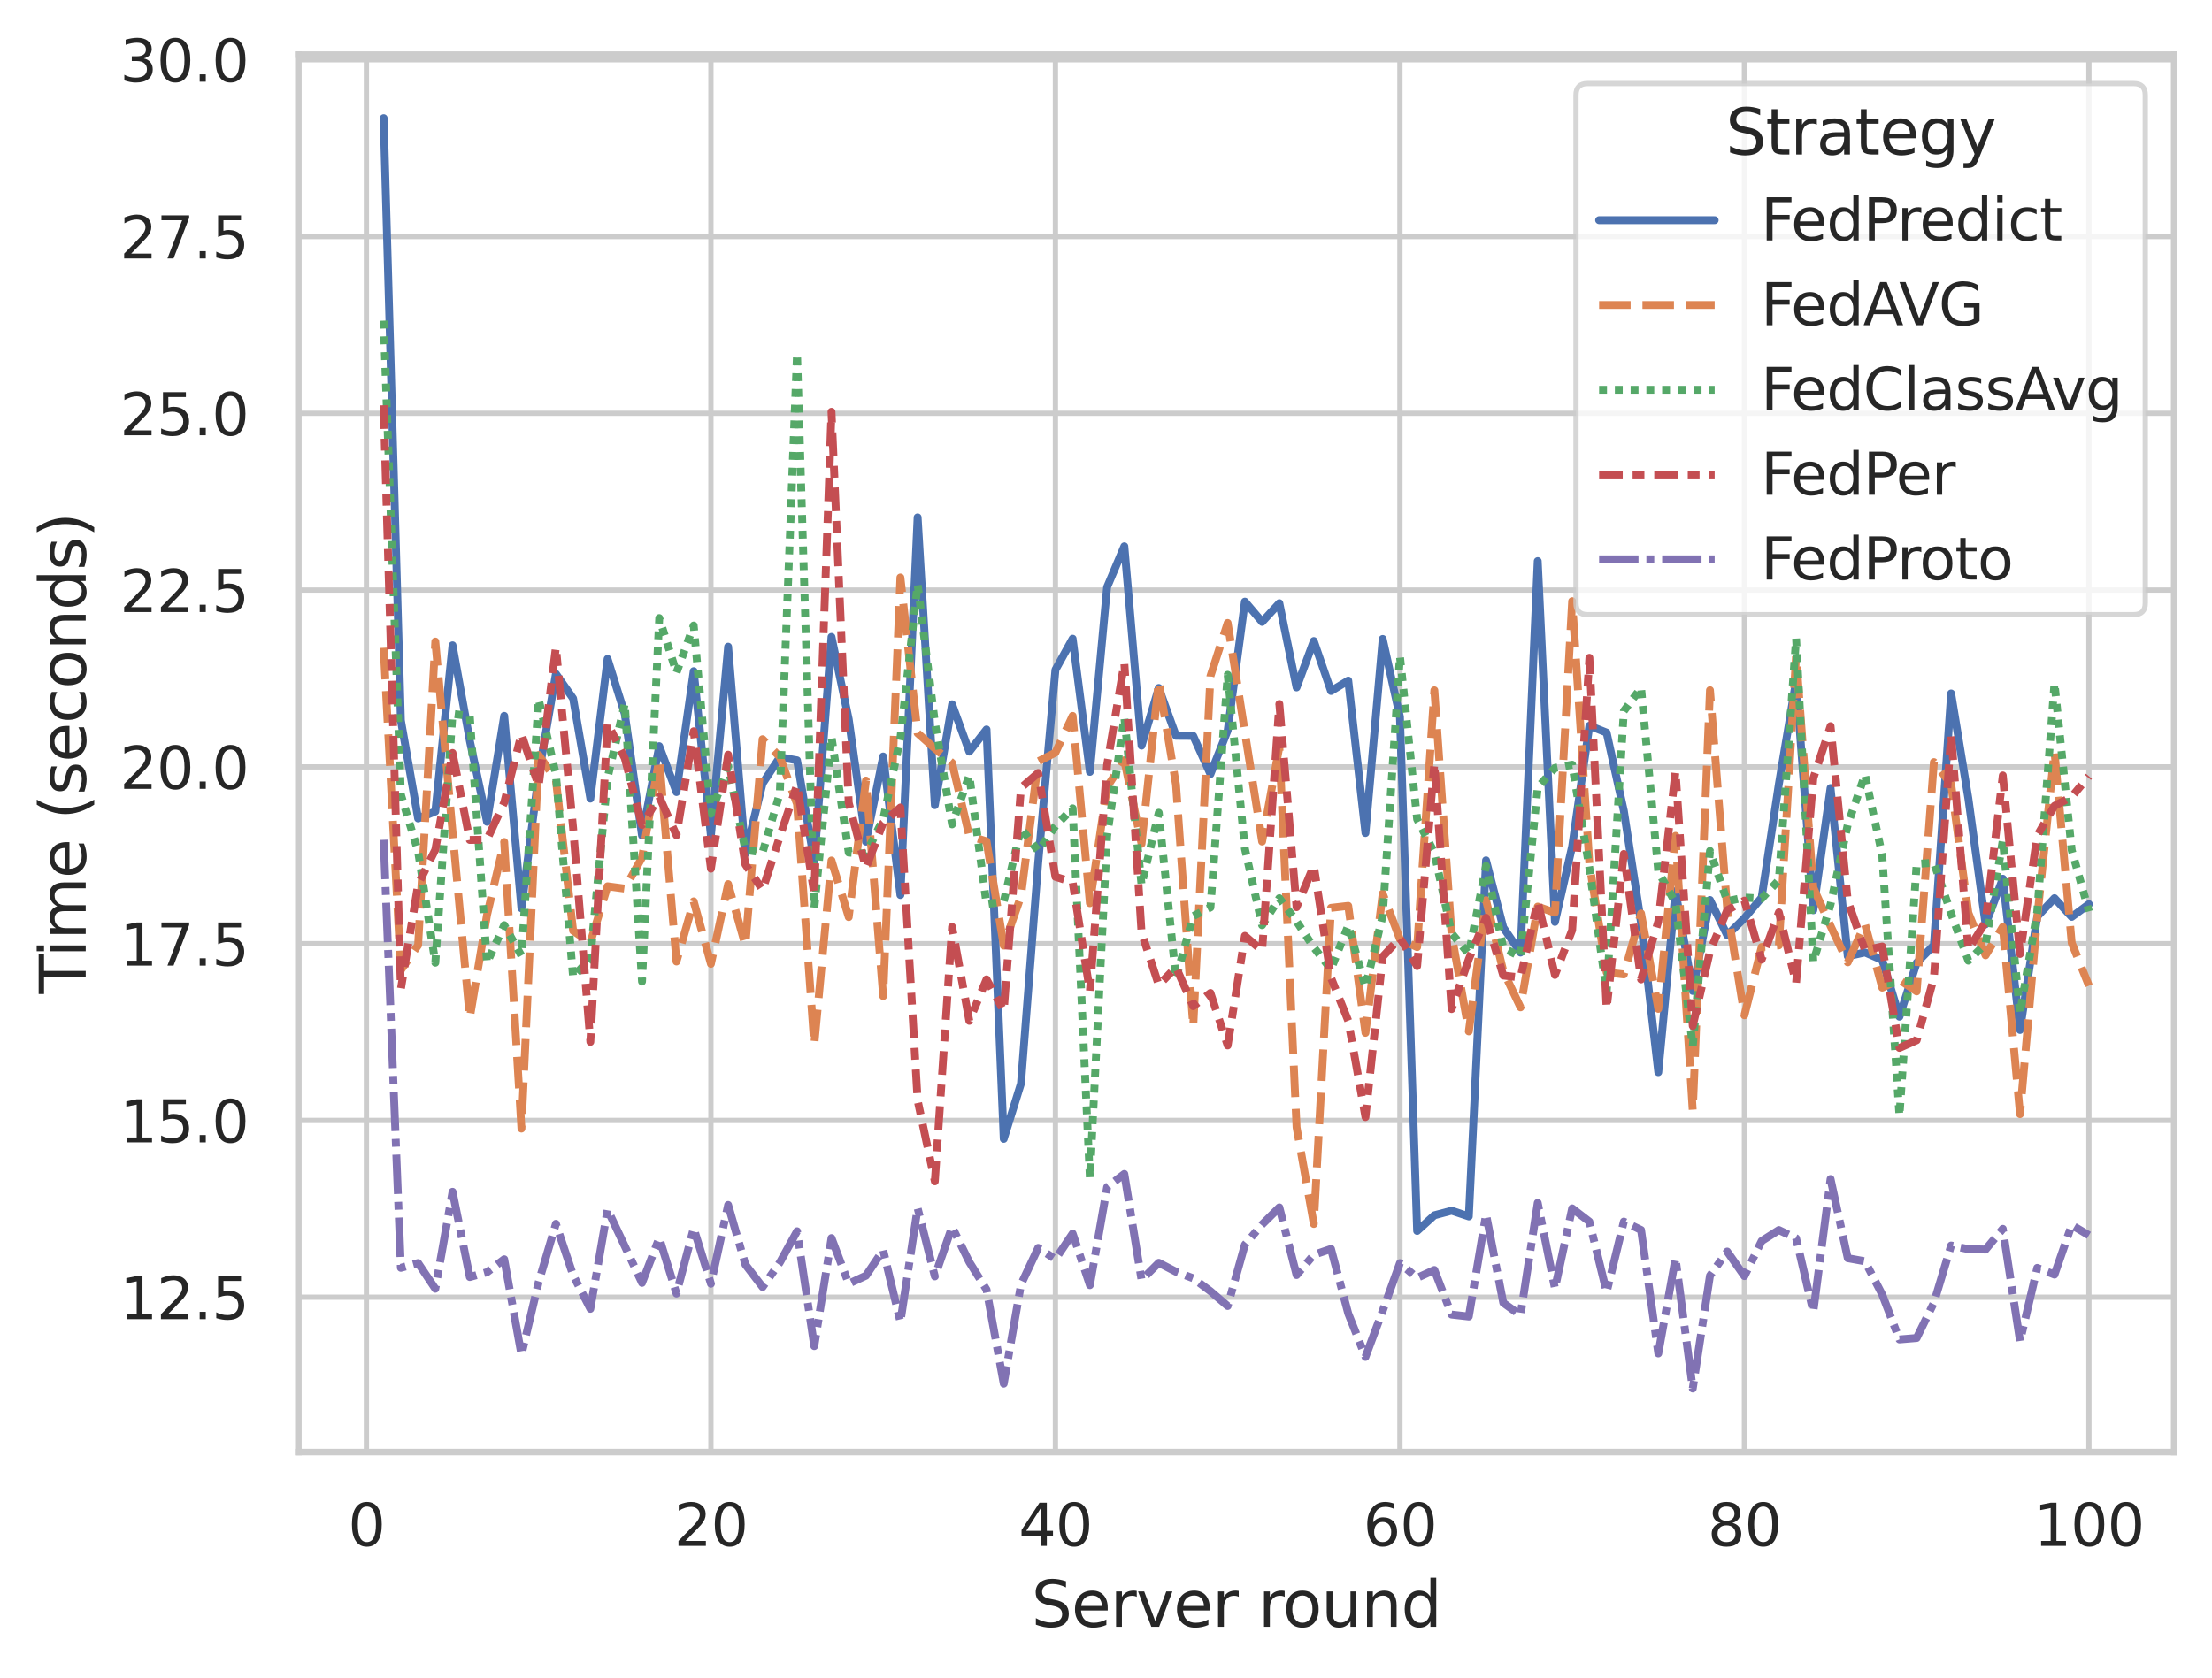 <?xml version="1.0" encoding="utf-8" standalone="no"?>
<!DOCTYPE svg PUBLIC "-//W3C//DTD SVG 1.1//EN"
  "http://www.w3.org/Graphics/SVG/1.1/DTD/svg11.dtd">
<svg xmlns:xlink="http://www.w3.org/1999/xlink" width="421.126pt" height="319.481pt" viewBox="0 0 421.126 319.481" xmlns="http://www.w3.org/2000/svg" version="1.1">
 <defs>
  <style type="text/css">*{stroke-linejoin: round; stroke-linecap: butt}</style>
 </defs>
 <g id="figure_1">
  <g id="patch_1">
   <path d="M 0 319.481 
L 421.126 319.481 
L 421.126 0 
L 0 0 
z
" style="fill: #ffffff"/>
  </g>
  <g id="axes_1">
   <g id="patch_2">
    <path d="M 56.806 276.522 
L 413.926 276.522 
L 413.926 10.41 
L 56.806 10.41 
z
" style="fill: #ffffff"/>
   </g>
   <g id="matplotlib.axis_1">
    <g id="xtick_1">
     <g id="line2d_1">
      <path d="M 69.759 276.522 
L 69.759 10.41 
" clip-path="url(#p69905e6f51)" style="fill: none; stroke: #cccccc; stroke-linecap: round"/>
     </g>
     <g id="text_1">
      <!-- 0 -->
      <g style="fill: #262626" transform="translate(66.26 294.38) scale(0.11 -0.11)">
       <defs>
        <path id="DejaVuSans-30" d="M 2034 4250 
Q 1547 4250 1301 3770 
Q 1056 3291 1056 2328 
Q 1056 1369 1301 889 
Q 1547 409 2034 409 
Q 2525 409 2770 889 
Q 3016 1369 3016 2328 
Q 3016 3291 2770 3770 
Q 2525 4250 2034 4250 
z
M 2034 4750 
Q 2819 4750 3233 4129 
Q 3647 3509 3647 2328 
Q 3647 1150 3233 529 
Q 2819 -91 2034 -91 
Q 1250 -91 836 529 
Q 422 1150 422 2328 
Q 422 3509 836 4129 
Q 1250 4750 2034 4750 
z
" transform="scale(0.016)"/>
       </defs>
       <use xlink:href="#DejaVuSans-30"/>
      </g>
     </g>
    </g>
    <g id="xtick_2">
     <g id="line2d_2">
      <path d="M 135.346 276.522 
L 135.346 10.41 
" clip-path="url(#p69905e6f51)" style="fill: none; stroke: #cccccc; stroke-linecap: round"/>
     </g>
     <g id="text_2">
      <!-- 20 -->
      <g style="fill: #262626" transform="translate(128.347 294.38) scale(0.11 -0.11)">
       <defs>
        <path id="DejaVuSans-32" d="M 1228 531 
L 3431 531 
L 3431 0 
L 469 0 
L 469 531 
Q 828 903 1448 1529 
Q 2069 2156 2228 2338 
Q 2531 2678 2651 2914 
Q 2772 3150 2772 3378 
Q 2772 3750 2511 3984 
Q 2250 4219 1831 4219 
Q 1534 4219 1204 4116 
Q 875 4013 500 3803 
L 500 4441 
Q 881 4594 1212 4672 
Q 1544 4750 1819 4750 
Q 2544 4750 2975 4387 
Q 3406 4025 3406 3419 
Q 3406 3131 3298 2873 
Q 3191 2616 2906 2266 
Q 2828 2175 2409 1742 
Q 1991 1309 1228 531 
z
" transform="scale(0.016)"/>
       </defs>
       <use xlink:href="#DejaVuSans-32"/>
       <use xlink:href="#DejaVuSans-30" x="63.623"/>
      </g>
     </g>
    </g>
    <g id="xtick_3">
     <g id="line2d_3">
      <path d="M 200.933 276.522 
L 200.933 10.41 
" clip-path="url(#p69905e6f51)" style="fill: none; stroke: #cccccc; stroke-linecap: round"/>
     </g>
     <g id="text_3">
      <!-- 40 -->
      <g style="fill: #262626" transform="translate(193.934 294.38) scale(0.11 -0.11)">
       <defs>
        <path id="DejaVuSans-34" d="M 2419 4116 
L 825 1625 
L 2419 1625 
L 2419 4116 
z
M 2253 4666 
L 3047 4666 
L 3047 1625 
L 3713 1625 
L 3713 1100 
L 3047 1100 
L 3047 0 
L 2419 0 
L 2419 1100 
L 313 1100 
L 313 1709 
L 2253 4666 
z
" transform="scale(0.016)"/>
       </defs>
       <use xlink:href="#DejaVuSans-34"/>
       <use xlink:href="#DejaVuSans-30" x="63.623"/>
      </g>
     </g>
    </g>
    <g id="xtick_4">
     <g id="line2d_4">
      <path d="M 266.52 276.522 
L 266.52 10.41 
" clip-path="url(#p69905e6f51)" style="fill: none; stroke: #cccccc; stroke-linecap: round"/>
     </g>
     <g id="text_4">
      <!-- 60 -->
      <g style="fill: #262626" transform="translate(259.521 294.38) scale(0.11 -0.11)">
       <defs>
        <path id="DejaVuSans-36" d="M 2113 2584 
Q 1688 2584 1439 2293 
Q 1191 2003 1191 1497 
Q 1191 994 1439 701 
Q 1688 409 2113 409 
Q 2538 409 2786 701 
Q 3034 994 3034 1497 
Q 3034 2003 2786 2293 
Q 2538 2584 2113 2584 
z
M 3366 4563 
L 3366 3988 
Q 3128 4100 2886 4159 
Q 2644 4219 2406 4219 
Q 1781 4219 1451 3797 
Q 1122 3375 1075 2522 
Q 1259 2794 1537 2939 
Q 1816 3084 2150 3084 
Q 2853 3084 3261 2657 
Q 3669 2231 3669 1497 
Q 3669 778 3244 343 
Q 2819 -91 2113 -91 
Q 1303 -91 875 529 
Q 447 1150 447 2328 
Q 447 3434 972 4092 
Q 1497 4750 2381 4750 
Q 2619 4750 2861 4703 
Q 3103 4656 3366 4563 
z
" transform="scale(0.016)"/>
       </defs>
       <use xlink:href="#DejaVuSans-36"/>
       <use xlink:href="#DejaVuSans-30" x="63.623"/>
      </g>
     </g>
    </g>
    <g id="xtick_5">
     <g id="line2d_5">
      <path d="M 332.106 276.522 
L 332.106 10.41 
" clip-path="url(#p69905e6f51)" style="fill: none; stroke: #cccccc; stroke-linecap: round"/>
     </g>
     <g id="text_5">
      <!-- 80 -->
      <g style="fill: #262626" transform="translate(325.108 294.38) scale(0.11 -0.11)">
       <defs>
        <path id="DejaVuSans-38" d="M 2034 2216 
Q 1584 2216 1326 1975 
Q 1069 1734 1069 1313 
Q 1069 891 1326 650 
Q 1584 409 2034 409 
Q 2484 409 2743 651 
Q 3003 894 3003 1313 
Q 3003 1734 2745 1975 
Q 2488 2216 2034 2216 
z
M 1403 2484 
Q 997 2584 770 2862 
Q 544 3141 544 3541 
Q 544 4100 942 4425 
Q 1341 4750 2034 4750 
Q 2731 4750 3128 4425 
Q 3525 4100 3525 3541 
Q 3525 3141 3298 2862 
Q 3072 2584 2669 2484 
Q 3125 2378 3379 2068 
Q 3634 1759 3634 1313 
Q 3634 634 3220 271 
Q 2806 -91 2034 -91 
Q 1263 -91 848 271 
Q 434 634 434 1313 
Q 434 1759 690 2068 
Q 947 2378 1403 2484 
z
M 1172 3481 
Q 1172 3119 1398 2916 
Q 1625 2713 2034 2713 
Q 2441 2713 2670 2916 
Q 2900 3119 2900 3481 
Q 2900 3844 2670 4047 
Q 2441 4250 2034 4250 
Q 1625 4250 1398 4047 
Q 1172 3844 1172 3481 
z
" transform="scale(0.016)"/>
       </defs>
       <use xlink:href="#DejaVuSans-38"/>
       <use xlink:href="#DejaVuSans-30" x="63.623"/>
      </g>
     </g>
    </g>
    <g id="xtick_6">
     <g id="line2d_6">
      <path d="M 397.693 276.522 
L 397.693 10.41 
" clip-path="url(#p69905e6f51)" style="fill: none; stroke: #cccccc; stroke-linecap: round"/>
     </g>
     <g id="text_6">
      <!-- 100 -->
      <g style="fill: #262626" transform="translate(387.195 294.38) scale(0.11 -0.11)">
       <defs>
        <path id="DejaVuSans-31" d="M 794 531 
L 1825 531 
L 1825 4091 
L 703 3866 
L 703 4441 
L 1819 4666 
L 2450 4666 
L 2450 531 
L 3481 531 
L 3481 0 
L 794 0 
L 794 531 
z
" transform="scale(0.016)"/>
       </defs>
       <use xlink:href="#DejaVuSans-31"/>
       <use xlink:href="#DejaVuSans-30" x="63.623"/>
       <use xlink:href="#DejaVuSans-30" x="127.246"/>
      </g>
     </g>
    </g>
    <g id="text_7">
     <!-- Server round -->
     <g style="fill: #262626" transform="translate(196.365 309.786) scale(0.12 -0.12)">
      <defs>
       <path id="DejaVuSans-53" d="M 3425 4513 
L 3425 3897 
Q 3066 4069 2747 4153 
Q 2428 4238 2131 4238 
Q 1616 4238 1336 4038 
Q 1056 3838 1056 3469 
Q 1056 3159 1242 3001 
Q 1428 2844 1947 2747 
L 2328 2669 
Q 3034 2534 3370 2195 
Q 3706 1856 3706 1288 
Q 3706 609 3251 259 
Q 2797 -91 1919 -91 
Q 1588 -91 1214 -16 
Q 841 59 441 206 
L 441 856 
Q 825 641 1194 531 
Q 1563 422 1919 422 
Q 2459 422 2753 634 
Q 3047 847 3047 1241 
Q 3047 1584 2836 1778 
Q 2625 1972 2144 2069 
L 1759 2144 
Q 1053 2284 737 2584 
Q 422 2884 422 3419 
Q 422 4038 858 4394 
Q 1294 4750 2059 4750 
Q 2388 4750 2728 4690 
Q 3069 4631 3425 4513 
z
" transform="scale(0.016)"/>
       <path id="DejaVuSans-65" d="M 3597 1894 
L 3597 1613 
L 953 1613 
Q 991 1019 1311 708 
Q 1631 397 2203 397 
Q 2534 397 2845 478 
Q 3156 559 3463 722 
L 3463 178 
Q 3153 47 2828 -22 
Q 2503 -91 2169 -91 
Q 1331 -91 842 396 
Q 353 884 353 1716 
Q 353 2575 817 3079 
Q 1281 3584 2069 3584 
Q 2775 3584 3186 3129 
Q 3597 2675 3597 1894 
z
M 3022 2063 
Q 3016 2534 2758 2815 
Q 2500 3097 2075 3097 
Q 1594 3097 1305 2825 
Q 1016 2553 972 2059 
L 3022 2063 
z
" transform="scale(0.016)"/>
       <path id="DejaVuSans-72" d="M 2631 2963 
Q 2534 3019 2420 3045 
Q 2306 3072 2169 3072 
Q 1681 3072 1420 2755 
Q 1159 2438 1159 1844 
L 1159 0 
L 581 0 
L 581 3500 
L 1159 3500 
L 1159 2956 
Q 1341 3275 1631 3429 
Q 1922 3584 2338 3584 
Q 2397 3584 2469 3576 
Q 2541 3569 2628 3553 
L 2631 2963 
z
" transform="scale(0.016)"/>
       <path id="DejaVuSans-76" d="M 191 3500 
L 800 3500 
L 1894 563 
L 2988 3500 
L 3597 3500 
L 2284 0 
L 1503 0 
L 191 3500 
z
" transform="scale(0.016)"/>
       <path id="DejaVuSans-20" transform="scale(0.016)"/>
       <path id="DejaVuSans-6f" d="M 1959 3097 
Q 1497 3097 1228 2736 
Q 959 2375 959 1747 
Q 959 1119 1226 758 
Q 1494 397 1959 397 
Q 2419 397 2687 759 
Q 2956 1122 2956 1747 
Q 2956 2369 2687 2733 
Q 2419 3097 1959 3097 
z
M 1959 3584 
Q 2709 3584 3137 3096 
Q 3566 2609 3566 1747 
Q 3566 888 3137 398 
Q 2709 -91 1959 -91 
Q 1206 -91 779 398 
Q 353 888 353 1747 
Q 353 2609 779 3096 
Q 1206 3584 1959 3584 
z
" transform="scale(0.016)"/>
       <path id="DejaVuSans-75" d="M 544 1381 
L 544 3500 
L 1119 3500 
L 1119 1403 
Q 1119 906 1312 657 
Q 1506 409 1894 409 
Q 2359 409 2629 706 
Q 2900 1003 2900 1516 
L 2900 3500 
L 3475 3500 
L 3475 0 
L 2900 0 
L 2900 538 
Q 2691 219 2414 64 
Q 2138 -91 1772 -91 
Q 1169 -91 856 284 
Q 544 659 544 1381 
z
M 1991 3584 
L 1991 3584 
z
" transform="scale(0.016)"/>
       <path id="DejaVuSans-6e" d="M 3513 2113 
L 3513 0 
L 2938 0 
L 2938 2094 
Q 2938 2591 2744 2837 
Q 2550 3084 2163 3084 
Q 1697 3084 1428 2787 
Q 1159 2491 1159 1978 
L 1159 0 
L 581 0 
L 581 3500 
L 1159 3500 
L 1159 2956 
Q 1366 3272 1645 3428 
Q 1925 3584 2291 3584 
Q 2894 3584 3203 3211 
Q 3513 2838 3513 2113 
z
" transform="scale(0.016)"/>
       <path id="DejaVuSans-64" d="M 2906 2969 
L 2906 4863 
L 3481 4863 
L 3481 0 
L 2906 0 
L 2906 525 
Q 2725 213 2448 61 
Q 2172 -91 1784 -91 
Q 1150 -91 751 415 
Q 353 922 353 1747 
Q 353 2572 751 3078 
Q 1150 3584 1784 3584 
Q 2172 3584 2448 3432 
Q 2725 3281 2906 2969 
z
M 947 1747 
Q 947 1113 1208 752 
Q 1469 391 1925 391 
Q 2381 391 2643 752 
Q 2906 1113 2906 1747 
Q 2906 2381 2643 2742 
Q 2381 3103 1925 3103 
Q 1469 3103 1208 2742 
Q 947 2381 947 1747 
z
" transform="scale(0.016)"/>
      </defs>
      <use xlink:href="#DejaVuSans-53"/>
      <use xlink:href="#DejaVuSans-65" x="63.477"/>
      <use xlink:href="#DejaVuSans-72" x="125"/>
      <use xlink:href="#DejaVuSans-76" x="166.113"/>
      <use xlink:href="#DejaVuSans-65" x="225.293"/>
      <use xlink:href="#DejaVuSans-72" x="286.816"/>
      <use xlink:href="#DejaVuSans-20" x="327.93"/>
      <use xlink:href="#DejaVuSans-72" x="359.717"/>
      <use xlink:href="#DejaVuSans-6f" x="398.58"/>
      <use xlink:href="#DejaVuSans-75" x="459.762"/>
      <use xlink:href="#DejaVuSans-6e" x="523.141"/>
      <use xlink:href="#DejaVuSans-64" x="586.52"/>
     </g>
    </g>
   </g>
   <g id="matplotlib.axis_2">
    <g id="ytick_1">
     <g id="line2d_7">
      <path d="M 56.806 247.037 
L 413.926 247.037 
" clip-path="url(#p69905e6f51)" style="fill: none; stroke: #cccccc; stroke-linecap: round"/>
     </g>
     <g id="text_8">
      <!-- 12.5 -->
      <g style="fill: #262626" transform="translate(22.814 251.216) scale(0.11 -0.11)">
       <defs>
        <path id="DejaVuSans-2e" d="M 684 794 
L 1344 794 
L 1344 0 
L 684 0 
L 684 794 
z
" transform="scale(0.016)"/>
        <path id="DejaVuSans-35" d="M 691 4666 
L 3169 4666 
L 3169 4134 
L 1269 4134 
L 1269 2991 
Q 1406 3038 1543 3061 
Q 1681 3084 1819 3084 
Q 2600 3084 3056 2656 
Q 3513 2228 3513 1497 
Q 3513 744 3044 326 
Q 2575 -91 1722 -91 
Q 1428 -91 1123 -41 
Q 819 9 494 109 
L 494 744 
Q 775 591 1075 516 
Q 1375 441 1709 441 
Q 2250 441 2565 725 
Q 2881 1009 2881 1497 
Q 2881 1984 2565 2268 
Q 2250 2553 1709 2553 
Q 1456 2553 1204 2497 
Q 953 2441 691 2322 
L 691 4666 
z
" transform="scale(0.016)"/>
       </defs>
       <use xlink:href="#DejaVuSans-31"/>
       <use xlink:href="#DejaVuSans-32" x="63.623"/>
       <use xlink:href="#DejaVuSans-2e" x="127.246"/>
       <use xlink:href="#DejaVuSans-35" x="159.033"/>
      </g>
     </g>
    </g>
    <g id="ytick_2">
     <g id="line2d_8">
      <path d="M 56.806 213.371 
L 413.926 213.371 
" clip-path="url(#p69905e6f51)" style="fill: none; stroke: #cccccc; stroke-linecap: round"/>
     </g>
     <g id="text_9">
      <!-- 15.0 -->
      <g style="fill: #262626" transform="translate(22.814 217.551) scale(0.11 -0.11)">
       <use xlink:href="#DejaVuSans-31"/>
       <use xlink:href="#DejaVuSans-35" x="63.623"/>
       <use xlink:href="#DejaVuSans-2e" x="127.246"/>
       <use xlink:href="#DejaVuSans-30" x="159.033"/>
      </g>
     </g>
    </g>
    <g id="ytick_3">
     <g id="line2d_9">
      <path d="M 56.806 179.706 
L 413.926 179.706 
" clip-path="url(#p69905e6f51)" style="fill: none; stroke: #cccccc; stroke-linecap: round"/>
     </g>
     <g id="text_10">
      <!-- 17.5 -->
      <g style="fill: #262626" transform="translate(22.814 183.885) scale(0.11 -0.11)">
       <defs>
        <path id="DejaVuSans-37" d="M 525 4666 
L 3525 4666 
L 3525 4397 
L 1831 0 
L 1172 0 
L 2766 4134 
L 525 4134 
L 525 4666 
z
" transform="scale(0.016)"/>
       </defs>
       <use xlink:href="#DejaVuSans-31"/>
       <use xlink:href="#DejaVuSans-37" x="63.623"/>
       <use xlink:href="#DejaVuSans-2e" x="127.246"/>
       <use xlink:href="#DejaVuSans-35" x="159.033"/>
      </g>
     </g>
    </g>
    <g id="ytick_4">
     <g id="line2d_10">
      <path d="M 56.806 146.041 
L 413.926 146.041 
" clip-path="url(#p69905e6f51)" style="fill: none; stroke: #cccccc; stroke-linecap: round"/>
     </g>
     <g id="text_11">
      <!-- 20.0 -->
      <g style="fill: #262626" transform="translate(22.814 150.22) scale(0.11 -0.11)">
       <use xlink:href="#DejaVuSans-32"/>
       <use xlink:href="#DejaVuSans-30" x="63.623"/>
       <use xlink:href="#DejaVuSans-2e" x="127.246"/>
       <use xlink:href="#DejaVuSans-30" x="159.033"/>
      </g>
     </g>
    </g>
    <g id="ytick_5">
     <g id="line2d_11">
      <path d="M 56.806 112.375 
L 413.926 112.375 
" clip-path="url(#p69905e6f51)" style="fill: none; stroke: #cccccc; stroke-linecap: round"/>
     </g>
     <g id="text_12">
      <!-- 22.5 -->
      <g style="fill: #262626" transform="translate(22.814 116.554) scale(0.11 -0.11)">
       <use xlink:href="#DejaVuSans-32"/>
       <use xlink:href="#DejaVuSans-32" x="63.623"/>
       <use xlink:href="#DejaVuSans-2e" x="127.246"/>
       <use xlink:href="#DejaVuSans-35" x="159.033"/>
      </g>
     </g>
    </g>
    <g id="ytick_6">
     <g id="line2d_12">
      <path d="M 56.806 78.71 
L 413.926 78.71 
" clip-path="url(#p69905e6f51)" style="fill: none; stroke: #cccccc; stroke-linecap: round"/>
     </g>
     <g id="text_13">
      <!-- 25.0 -->
      <g style="fill: #262626" transform="translate(22.814 82.889) scale(0.11 -0.11)">
       <use xlink:href="#DejaVuSans-32"/>
       <use xlink:href="#DejaVuSans-35" x="63.623"/>
       <use xlink:href="#DejaVuSans-2e" x="127.246"/>
       <use xlink:href="#DejaVuSans-30" x="159.033"/>
      </g>
     </g>
    </g>
    <g id="ytick_7">
     <g id="line2d_13">
      <path d="M 56.806 45.045 
L 413.926 45.045 
" clip-path="url(#p69905e6f51)" style="fill: none; stroke: #cccccc; stroke-linecap: round"/>
     </g>
     <g id="text_14">
      <!-- 27.5 -->
      <g style="fill: #262626" transform="translate(22.814 49.224) scale(0.11 -0.11)">
       <use xlink:href="#DejaVuSans-32"/>
       <use xlink:href="#DejaVuSans-37" x="63.623"/>
       <use xlink:href="#DejaVuSans-2e" x="127.246"/>
       <use xlink:href="#DejaVuSans-35" x="159.033"/>
      </g>
     </g>
    </g>
    <g id="ytick_8">
     <g id="line2d_14">
      <path d="M 56.806 11.379 
L 413.926 11.379 
" clip-path="url(#p69905e6f51)" style="fill: none; stroke: #cccccc; stroke-linecap: round"/>
     </g>
     <g id="text_15">
      <!-- 30.0 -->
      <g style="fill: #262626" transform="translate(22.814 15.558) scale(0.11 -0.11)">
       <defs>
        <path id="DejaVuSans-33" d="M 2597 2516 
Q 3050 2419 3304 2112 
Q 3559 1806 3559 1356 
Q 3559 666 3084 287 
Q 2609 -91 1734 -91 
Q 1441 -91 1130 -33 
Q 819 25 488 141 
L 488 750 
Q 750 597 1062 519 
Q 1375 441 1716 441 
Q 2309 441 2620 675 
Q 2931 909 2931 1356 
Q 2931 1769 2642 2001 
Q 2353 2234 1838 2234 
L 1294 2234 
L 1294 2753 
L 1863 2753 
Q 2328 2753 2575 2939 
Q 2822 3125 2822 3475 
Q 2822 3834 2567 4026 
Q 2313 4219 1838 4219 
Q 1578 4219 1281 4162 
Q 984 4106 628 3988 
L 628 4550 
Q 988 4650 1302 4700 
Q 1616 4750 1894 4750 
Q 2613 4750 3031 4423 
Q 3450 4097 3450 3541 
Q 3450 3153 3228 2886 
Q 3006 2619 2597 2516 
z
" transform="scale(0.016)"/>
       </defs>
       <use xlink:href="#DejaVuSans-33"/>
       <use xlink:href="#DejaVuSans-30" x="63.623"/>
       <use xlink:href="#DejaVuSans-2e" x="127.246"/>
       <use xlink:href="#DejaVuSans-30" x="159.033"/>
      </g>
     </g>
    </g>
    <g id="text_16">
     <!-- Time (seconds) -->
     <g style="fill: #262626" transform="translate(16.318 189.26) rotate(-90) scale(0.12 -0.12)">
      <defs>
       <path id="DejaVuSans-54" d="M -19 4666 
L 3928 4666 
L 3928 4134 
L 2272 4134 
L 2272 0 
L 1638 0 
L 1638 4134 
L -19 4134 
L -19 4666 
z
" transform="scale(0.016)"/>
       <path id="DejaVuSans-69" d="M 603 3500 
L 1178 3500 
L 1178 0 
L 603 0 
L 603 3500 
z
M 603 4863 
L 1178 4863 
L 1178 4134 
L 603 4134 
L 603 4863 
z
" transform="scale(0.016)"/>
       <path id="DejaVuSans-6d" d="M 3328 2828 
Q 3544 3216 3844 3400 
Q 4144 3584 4550 3584 
Q 5097 3584 5394 3201 
Q 5691 2819 5691 2113 
L 5691 0 
L 5113 0 
L 5113 2094 
Q 5113 2597 4934 2840 
Q 4756 3084 4391 3084 
Q 3944 3084 3684 2787 
Q 3425 2491 3425 1978 
L 3425 0 
L 2847 0 
L 2847 2094 
Q 2847 2600 2669 2842 
Q 2491 3084 2119 3084 
Q 1678 3084 1418 2786 
Q 1159 2488 1159 1978 
L 1159 0 
L 581 0 
L 581 3500 
L 1159 3500 
L 1159 2956 
Q 1356 3278 1631 3431 
Q 1906 3584 2284 3584 
Q 2666 3584 2933 3390 
Q 3200 3197 3328 2828 
z
" transform="scale(0.016)"/>
       <path id="DejaVuSans-28" d="M 1984 4856 
Q 1566 4138 1362 3434 
Q 1159 2731 1159 2009 
Q 1159 1288 1364 580 
Q 1569 -128 1984 -844 
L 1484 -844 
Q 1016 -109 783 600 
Q 550 1309 550 2009 
Q 550 2706 781 3412 
Q 1013 4119 1484 4856 
L 1984 4856 
z
" transform="scale(0.016)"/>
       <path id="DejaVuSans-73" d="M 2834 3397 
L 2834 2853 
Q 2591 2978 2328 3040 
Q 2066 3103 1784 3103 
Q 1356 3103 1142 2972 
Q 928 2841 928 2578 
Q 928 2378 1081 2264 
Q 1234 2150 1697 2047 
L 1894 2003 
Q 2506 1872 2764 1633 
Q 3022 1394 3022 966 
Q 3022 478 2636 193 
Q 2250 -91 1575 -91 
Q 1294 -91 989 -36 
Q 684 19 347 128 
L 347 722 
Q 666 556 975 473 
Q 1284 391 1588 391 
Q 1994 391 2212 530 
Q 2431 669 2431 922 
Q 2431 1156 2273 1281 
Q 2116 1406 1581 1522 
L 1381 1569 
Q 847 1681 609 1914 
Q 372 2147 372 2553 
Q 372 3047 722 3315 
Q 1072 3584 1716 3584 
Q 2034 3584 2315 3537 
Q 2597 3491 2834 3397 
z
" transform="scale(0.016)"/>
       <path id="DejaVuSans-63" d="M 3122 3366 
L 3122 2828 
Q 2878 2963 2633 3030 
Q 2388 3097 2138 3097 
Q 1578 3097 1268 2742 
Q 959 2388 959 1747 
Q 959 1106 1268 751 
Q 1578 397 2138 397 
Q 2388 397 2633 464 
Q 2878 531 3122 666 
L 3122 134 
Q 2881 22 2623 -34 
Q 2366 -91 2075 -91 
Q 1284 -91 818 406 
Q 353 903 353 1747 
Q 353 2603 823 3093 
Q 1294 3584 2113 3584 
Q 2378 3584 2631 3529 
Q 2884 3475 3122 3366 
z
" transform="scale(0.016)"/>
       <path id="DejaVuSans-29" d="M 513 4856 
L 1013 4856 
Q 1481 4119 1714 3412 
Q 1947 2706 1947 2009 
Q 1947 1309 1714 600 
Q 1481 -109 1013 -844 
L 513 -844 
Q 928 -128 1133 580 
Q 1338 1288 1338 2009 
Q 1338 2731 1133 3434 
Q 928 4138 513 4856 
z
" transform="scale(0.016)"/>
      </defs>
      <use xlink:href="#DejaVuSans-54"/>
      <use xlink:href="#DejaVuSans-69" x="57.959"/>
      <use xlink:href="#DejaVuSans-6d" x="85.742"/>
      <use xlink:href="#DejaVuSans-65" x="183.154"/>
      <use xlink:href="#DejaVuSans-20" x="244.678"/>
      <use xlink:href="#DejaVuSans-28" x="276.465"/>
      <use xlink:href="#DejaVuSans-73" x="315.479"/>
      <use xlink:href="#DejaVuSans-65" x="367.578"/>
      <use xlink:href="#DejaVuSans-63" x="429.102"/>
      <use xlink:href="#DejaVuSans-6f" x="484.082"/>
      <use xlink:href="#DejaVuSans-6e" x="545.264"/>
      <use xlink:href="#DejaVuSans-64" x="608.643"/>
      <use xlink:href="#DejaVuSans-73" x="672.119"/>
      <use xlink:href="#DejaVuSans-29" x="724.219"/>
     </g>
    </g>
   </g>
   <g id="PolyCollection_1"/>
   <g id="PolyCollection_2"/>
   <g id="PolyCollection_3"/>
   <g id="PolyCollection_4"/>
   <g id="PolyCollection_5"/>
   <g id="line2d_15">
    <path d="M 73.039 22.506 
L 76.318 137.174 
L 79.597 155.859 
L 82.877 154.533 
L 86.156 122.893 
L 89.435 141.021 
L 92.715 156.493 
L 95.994 136.325 
L 99.273 172.966 
L 102.553 147.504 
L 105.832 128.327 
L 109.111 133.017 
L 112.391 152.082 
L 115.67 125.481 
L 118.949 135.953 
L 122.229 159.105 
L 125.508 142.1 
L 128.787 150.832 
L 132.067 127.816 
L 135.346 159.154 
L 138.625 123.153 
L 141.905 162.577 
L 145.184 149.201 
L 148.463 144.211 
L 151.743 144.793 
L 155.022 164.094 
L 158.301 121.29 
L 161.581 136.952 
L 164.86 160.28 
L 168.139 144.059 
L 171.419 170.445 
L 174.698 98.524 
L 177.978 153.329 
L 181.257 134.121 
L 184.536 143.13 
L 187.816 138.919 
L 191.095 216.883 
L 194.374 206.346 
L 197.654 164.254 
L 200.933 127.557 
L 204.212 121.634 
L 207.492 146.989 
L 210.771 111.807 
L 214.05 104.034 
L 217.33 141.999 
L 220.609 131.015 
L 223.888 140.121 
L 227.168 140.143 
L 230.447 147.421 
L 233.726 139.105 
L 237.006 114.572 
L 240.285 118.438 
L 243.564 114.871 
L 246.844 130.911 
L 250.123 122.08 
L 253.402 131.593 
L 256.682 129.609 
L 259.961 158.637 
L 263.24 121.68 
L 266.52 136.5 
L 269.799 234.415 
L 273.078 231.438 
L 276.358 230.562 
L 279.637 231.654 
L 282.916 163.843 
L 286.196 176.614 
L 289.475 181.4 
L 292.754 106.851 
L 296.034 175.564 
L 299.313 161.173 
L 302.592 138.203 
L 305.872 139.515 
L 309.151 154.418 
L 312.43 175.759 
L 315.71 204.182 
L 318.989 169.702 
L 322.268 188.708 
L 325.548 171.392 
L 328.827 178.091 
L 332.106 174.852 
L 335.386 170.928 
L 338.665 149.311 
L 341.944 129.686 
L 345.224 173.341 
L 348.503 150.075 
L 351.782 182.095 
L 355.062 181.379 
L 358.341 182.805 
L 361.62 193.613 
L 364.9 183.344 
L 368.179 179.998 
L 371.458 132.055 
L 374.738 152.042 
L 378.017 176.031 
L 381.297 167.341 
L 384.576 196.14 
L 387.855 174.539 
L 391.135 171.04 
L 394.414 174.605 
L 397.693 172.185 
" clip-path="url(#p69905e6f51)" style="fill: none; stroke: #4c72b0; stroke-width: 1.5; stroke-linecap: round"/>
   </g>
   <g id="line2d_16">
    <path d="M 73.039 123.369 
L 76.318 184.746 
L 79.597 180.008 
L 82.877 122.18 
L 86.156 158.436 
L 89.435 193.835 
L 92.715 174.249 
L 95.994 160.342 
L 99.273 214.921 
L 102.553 143.783 
L 105.832 148.486 
L 109.111 177.242 
L 112.391 179.517 
L 115.67 168.78 
L 118.949 169.218 
L 122.229 163.299 
L 125.508 144.527 
L 128.787 183.101 
L 132.067 171.649 
L 135.346 183.55 
L 138.625 168.363 
L 141.905 180.012 
L 145.184 140.771 
L 148.463 144.134 
L 151.743 153.115 
L 155.022 198.913 
L 158.301 163.868 
L 161.581 174.644 
L 164.86 148.644 
L 168.139 189.687 
L 171.419 109.972 
L 174.698 139.631 
L 177.978 142.535 
L 181.257 145.278 
L 184.536 159.198 
L 187.816 160.219 
L 191.095 180.068 
L 194.374 170.666 
L 197.654 145.005 
L 200.933 143.329 
L 204.212 136.332 
L 207.492 171.997 
L 210.771 149.863 
L 214.05 144.788 
L 217.33 160.693 
L 220.609 129.753 
L 223.888 149.415 
L 227.168 195.499 
L 230.447 128.758 
L 233.726 118.639 
L 237.006 139.464 
L 240.285 160.261 
L 243.564 142.2 
L 246.844 214.674 
L 250.123 233.089 
L 253.402 172.883 
L 256.682 172.509 
L 259.961 196.687 
L 263.24 170.165 
L 266.52 178.84 
L 269.799 180.363 
L 273.078 131.459 
L 276.358 177.933 
L 279.637 196.409 
L 282.916 171.426 
L 286.196 184.909 
L 289.475 191.83 
L 292.754 172.65 
L 296.034 173.803 
L 299.313 114.487 
L 302.592 164.509 
L 305.872 185.173 
L 309.151 185.56 
L 312.43 173.95 
L 315.71 192.12 
L 318.989 159.176 
L 322.268 211.536 
L 325.548 131.439 
L 328.827 173.033 
L 332.106 193.347 
L 335.386 180.345 
L 338.665 180.029 
L 341.944 124.867 
L 345.224 169.024 
L 348.503 176.342 
L 351.782 183.261 
L 355.062 175.984 
L 358.341 188.079 
L 361.62 186.581 
L 364.9 188.794 
L 368.179 145.13 
L 371.458 149.317 
L 374.738 173.837 
L 378.017 181.925 
L 381.297 176.51 
L 384.576 212.173 
L 387.855 174.699 
L 391.135 143.064 
L 394.414 179.554 
L 397.693 187.712 
" clip-path="url(#p69905e6f51)" style="fill: none; stroke-dasharray: 6,2.25; stroke-dashoffset: 0; stroke: #dd8452; stroke-width: 1.5"/>
   </g>
   <g id="line2d_17">
    <path d="M 73.039 61.059 
L 76.318 151.311 
L 79.597 162.159 
L 82.877 183.334 
L 86.156 135.943 
L 89.435 136.347 
L 92.715 183.33 
L 95.994 176.179 
L 99.273 182.004 
L 102.553 133.178 
L 105.832 147.476 
L 109.111 186.071 
L 112.391 182.507 
L 115.67 148.132 
L 118.949 134.004 
L 122.229 186.917 
L 125.508 117.707 
L 128.787 128.106 
L 132.067 119.126 
L 135.346 154.96 
L 138.625 145.915 
L 141.905 161.868 
L 145.184 162.337 
L 148.463 151.072 
L 151.743 67.337 
L 155.022 172.937 
L 158.301 140.329 
L 161.581 162.364 
L 164.86 162.557 
L 168.139 156.029 
L 171.419 140.568 
L 174.698 111.282 
L 177.978 137.544 
L 181.257 156.991 
L 184.536 147.663 
L 187.816 172.16 
L 191.095 171.676 
L 194.374 157.716 
L 197.654 162.053 
L 200.933 157.292 
L 204.212 153.931 
L 207.492 224.367 
L 210.771 159.244 
L 214.05 136.644 
L 217.33 168.498 
L 220.609 154.769 
L 223.888 186.332 
L 227.168 174.458 
L 230.447 172.805 
L 233.726 128.511 
L 237.006 161.611 
L 240.285 176.188 
L 243.564 171.043 
L 246.844 175.458 
L 250.123 180.425 
L 253.402 184.567 
L 256.682 176.245 
L 259.961 187.987 
L 263.24 174.396 
L 266.52 124.954 
L 269.799 156.005 
L 273.078 162.401 
L 276.358 177.723 
L 279.637 181.658 
L 282.916 164.895 
L 286.196 180.502 
L 289.475 182.211 
L 292.754 149.976 
L 296.034 146.243 
L 299.313 145.622 
L 302.592 165.309 
L 305.872 189.058 
L 309.151 135.405 
L 312.43 130.989 
L 315.71 165.983 
L 318.989 171.956 
L 322.268 199.245 
L 325.548 162.048 
L 328.827 171.619 
L 332.106 170.92 
L 335.386 171.126 
L 338.665 167.591 
L 341.944 121.606 
L 345.224 183.165 
L 348.503 172.228 
L 351.782 157.042 
L 355.062 147.536 
L 358.341 162.883 
L 361.62 212.471 
L 364.9 164.521 
L 368.179 164.293 
L 371.458 173.977 
L 374.738 182.94 
L 378.017 179.75 
L 381.297 160.032 
L 384.576 192.929 
L 387.855 173.61 
L 391.135 130.105 
L 394.414 161.885 
L 397.693 173.557 
" clip-path="url(#p69905e6f51)" style="fill: none; stroke-dasharray: 1.5,1.5; stroke-dashoffset: 0; stroke: #55a868; stroke-width: 1.5"/>
   </g>
   <g id="line2d_18">
    <path d="M 73.039 77.171 
L 76.318 188.343 
L 79.597 168.432 
L 82.877 161.811 
L 86.156 143.39 
L 89.435 159.954 
L 92.715 159.91 
L 95.994 152.82 
L 99.273 139.788 
L 102.553 149.696 
L 105.832 123.234 
L 109.111 157.695 
L 112.391 198.408 
L 115.67 137.711 
L 118.949 144.385 
L 122.229 157.11 
L 125.508 151.716 
L 128.787 159.075 
L 132.067 139.257 
L 135.346 165.426 
L 138.625 143.713 
L 141.905 164.624 
L 145.184 169.476 
L 148.463 159.311 
L 151.743 149.48 
L 155.022 170.218 
L 158.301 78.413 
L 161.581 152.867 
L 164.86 165.285 
L 168.139 156.698 
L 171.419 153.768 
L 174.698 209.563 
L 177.978 224.969 
L 181.257 176.497 
L 184.536 194.401 
L 187.816 186.507 
L 191.095 192.494 
L 194.374 150.039 
L 197.654 147.197 
L 200.933 166.973 
L 204.212 167.989 
L 207.492 188.777 
L 210.771 145.685 
L 214.05 126.269 
L 217.33 177.58 
L 220.609 187.607 
L 223.888 184.181 
L 227.168 191.611 
L 230.447 189.096 
L 233.726 199.086 
L 237.006 178.218 
L 240.285 181.047 
L 243.564 134.066 
L 246.844 172.756 
L 250.123 164.847 
L 253.402 186.208 
L 256.682 194.389 
L 259.961 212.732 
L 263.24 182.194 
L 266.52 178.635 
L 269.799 183.977 
L 273.078 145.327 
L 276.358 192.161 
L 279.637 182.651 
L 282.916 174.771 
L 286.196 185.772 
L 289.475 186.148 
L 292.754 171.686 
L 296.034 185.665 
L 299.313 177.116 
L 302.592 125.27 
L 305.872 192.085 
L 309.151 162.619 
L 312.43 186.515 
L 315.71 175.46 
L 318.989 146.875 
L 322.268 195.369 
L 325.548 181.154 
L 328.827 173.345 
L 332.106 171.506 
L 335.386 182.744 
L 338.665 173.744 
L 341.944 187.218 
L 345.224 148.216 
L 348.503 138.285 
L 351.782 171.568 
L 355.062 180.961 
L 358.341 180.248 
L 361.62 199.558 
L 364.9 198.107 
L 368.179 186.201 
L 371.458 139.919 
L 374.738 180.829 
L 378.017 175.57 
L 381.297 147.673 
L 384.576 181.666 
L 387.855 159.13 
L 391.135 153.462 
L 394.414 151.741 
L 397.693 147.813 
" clip-path="url(#p69905e6f51)" style="fill: none; stroke-dasharray: 4.5,1.875,2.25,1.875; stroke-dashoffset: 0; stroke: #c44e52; stroke-width: 1.5"/>
   </g>
   <g id="line2d_19">
    <path d="M 73.039 159.931 
L 76.318 241.436 
L 79.597 240.529 
L 82.877 245.422 
L 86.156 226.96 
L 89.435 243.194 
L 92.715 242.28 
L 95.994 239.809 
L 99.273 257.982 
L 102.553 244.146 
L 105.832 233.059 
L 109.111 242.837 
L 112.391 249.25 
L 115.67 230.359 
L 118.949 237.32 
L 122.229 244.301 
L 125.508 235.759 
L 128.787 246.337 
L 132.067 233.919 
L 135.346 244.468 
L 138.625 229.47 
L 141.905 240.814 
L 145.184 245.098 
L 148.463 240.433 
L 151.743 234.477 
L 155.022 256.348 
L 158.301 235.776 
L 161.581 244.461 
L 164.86 242.936 
L 168.139 238.069 
L 171.419 251.751 
L 174.698 230.082 
L 177.978 243.073 
L 181.257 233.637 
L 184.536 240.341 
L 187.816 245.591 
L 191.095 263.503 
L 194.374 244.626 
L 197.654 237.643 
L 200.933 239.789 
L 204.212 234.91 
L 207.492 244.74 
L 210.771 226.078 
L 214.05 223.558 
L 217.33 243.749 
L 220.609 240.484 
L 223.888 242.185 
L 227.168 243.436 
L 230.447 245.892 
L 233.726 248.708 
L 237.006 237.036 
L 240.285 233.18 
L 243.564 229.935 
L 246.844 242.814 
L 250.123 238.962 
L 253.402 237.843 
L 256.682 250.144 
L 259.961 258.408 
L 263.24 249.628 
L 266.52 240.544 
L 269.799 243.35 
L 273.078 241.851 
L 276.358 250.345 
L 279.637 250.715 
L 282.916 231.253 
L 286.196 248.099 
L 289.475 250.469 
L 292.754 229.068 
L 296.034 245.361 
L 299.313 230.124 
L 302.592 232.647 
L 305.872 246.073 
L 309.151 232.638 
L 312.43 234.232 
L 315.71 257.747 
L 318.989 239.599 
L 322.268 264.426 
L 325.548 242.933 
L 328.827 238.338 
L 332.106 243.014 
L 335.386 236.331 
L 338.665 234.244 
L 341.944 235.814 
L 345.224 249.805 
L 348.503 224.53 
L 351.782 239.605 
L 355.062 240.2 
L 358.341 246.526 
L 361.62 255.077 
L 364.9 254.803 
L 368.179 248.094 
L 371.458 237.192 
L 374.738 237.884 
L 378.017 237.956 
L 381.297 234.017 
L 384.576 255.408 
L 387.855 241.449 
L 391.135 242.729 
L 394.414 233.29 
L 397.693 235.245 
" clip-path="url(#p69905e6f51)" style="fill: none; stroke-dasharray: 7.5,1.5,1.5,1.5; stroke-dashoffset: 0; stroke: #8172b3; stroke-width: 1.5"/>
   </g>
   <g id="line2d_20"/>
   <g id="line2d_21"/>
   <g id="line2d_22"/>
   <g id="line2d_23"/>
   <g id="line2d_24"/>
   <g id="patch_3">
    <path d="M 56.806 276.522 
L 56.806 10.41 
" style="fill: none; stroke: #cccccc; stroke-width: 1.25; stroke-linejoin: miter; stroke-linecap: square"/>
   </g>
   <g id="patch_4">
    <path d="M 413.926 276.522 
L 413.926 10.41 
" style="fill: none; stroke: #cccccc; stroke-width: 1.25; stroke-linejoin: miter; stroke-linecap: square"/>
   </g>
   <g id="patch_5">
    <path d="M 56.806 276.522 
L 413.926 276.522 
" style="fill: none; stroke: #cccccc; stroke-width: 1.25; stroke-linejoin: miter; stroke-linecap: square"/>
   </g>
   <g id="patch_6">
    <path d="M 56.806 10.41 
L 413.926 10.41 
" style="fill: none; stroke: #cccccc; stroke-width: 1.25; stroke-linejoin: miter; stroke-linecap: square"/>
   </g>
   <g id="legend_1">
    <g id="patch_7">
     <path d="M 302.242 117.053 
L 406.226 117.053 
Q 408.426 117.053 408.426 114.853 
L 408.426 18.11 
Q 408.426 15.91 406.226 15.91 
L 302.242 15.91 
Q 300.042 15.91 300.042 18.11 
L 300.042 114.853 
Q 300.042 117.053 302.242 117.053 
z
" style="fill: #ffffff; opacity: 0.8; stroke: #cccccc; stroke-linejoin: miter"/>
    </g>
    <g id="text_17">
     <!-- Strategy -->
     <g style="fill: #262626" transform="translate(328.525 29.428) scale(0.12 -0.12)">
      <defs>
       <path id="DejaVuSans-74" d="M 1172 4494 
L 1172 3500 
L 2356 3500 
L 2356 3053 
L 1172 3053 
L 1172 1153 
Q 1172 725 1289 603 
Q 1406 481 1766 481 
L 2356 481 
L 2356 0 
L 1766 0 
Q 1100 0 847 248 
Q 594 497 594 1153 
L 594 3053 
L 172 3053 
L 172 3500 
L 594 3500 
L 594 4494 
L 1172 4494 
z
" transform="scale(0.016)"/>
       <path id="DejaVuSans-61" d="M 2194 1759 
Q 1497 1759 1228 1600 
Q 959 1441 959 1056 
Q 959 750 1161 570 
Q 1363 391 1709 391 
Q 2188 391 2477 730 
Q 2766 1069 2766 1631 
L 2766 1759 
L 2194 1759 
z
M 3341 1997 
L 3341 0 
L 2766 0 
L 2766 531 
Q 2569 213 2275 61 
Q 1981 -91 1556 -91 
Q 1019 -91 701 211 
Q 384 513 384 1019 
Q 384 1609 779 1909 
Q 1175 2209 1959 2209 
L 2766 2209 
L 2766 2266 
Q 2766 2663 2505 2880 
Q 2244 3097 1772 3097 
Q 1472 3097 1187 3025 
Q 903 2953 641 2809 
L 641 3341 
Q 956 3463 1253 3523 
Q 1550 3584 1831 3584 
Q 2591 3584 2966 3190 
Q 3341 2797 3341 1997 
z
" transform="scale(0.016)"/>
       <path id="DejaVuSans-67" d="M 2906 1791 
Q 2906 2416 2648 2759 
Q 2391 3103 1925 3103 
Q 1463 3103 1205 2759 
Q 947 2416 947 1791 
Q 947 1169 1205 825 
Q 1463 481 1925 481 
Q 2391 481 2648 825 
Q 2906 1169 2906 1791 
z
M 3481 434 
Q 3481 -459 3084 -895 
Q 2688 -1331 1869 -1331 
Q 1566 -1331 1297 -1286 
Q 1028 -1241 775 -1147 
L 775 -588 
Q 1028 -725 1275 -790 
Q 1522 -856 1778 -856 
Q 2344 -856 2625 -561 
Q 2906 -266 2906 331 
L 2906 616 
Q 2728 306 2450 153 
Q 2172 0 1784 0 
Q 1141 0 747 490 
Q 353 981 353 1791 
Q 353 2603 747 3093 
Q 1141 3584 1784 3584 
Q 2172 3584 2450 3431 
Q 2728 3278 2906 2969 
L 2906 3500 
L 3481 3500 
L 3481 434 
z
" transform="scale(0.016)"/>
       <path id="DejaVuSans-79" d="M 2059 -325 
Q 1816 -950 1584 -1140 
Q 1353 -1331 966 -1331 
L 506 -1331 
L 506 -850 
L 844 -850 
Q 1081 -850 1212 -737 
Q 1344 -625 1503 -206 
L 1606 56 
L 191 3500 
L 800 3500 
L 1894 763 
L 2988 3500 
L 3597 3500 
L 2059 -325 
z
" transform="scale(0.016)"/>
      </defs>
      <use xlink:href="#DejaVuSans-53"/>
      <use xlink:href="#DejaVuSans-74" x="63.477"/>
      <use xlink:href="#DejaVuSans-72" x="102.686"/>
      <use xlink:href="#DejaVuSans-61" x="143.799"/>
      <use xlink:href="#DejaVuSans-74" x="205.078"/>
      <use xlink:href="#DejaVuSans-65" x="244.287"/>
      <use xlink:href="#DejaVuSans-67" x="305.811"/>
      <use xlink:href="#DejaVuSans-79" x="369.287"/>
     </g>
    </g>
    <g id="line2d_25">
     <path d="M 304.442 41.932 
L 315.442 41.932 
L 326.442 41.932 
" style="fill: none; stroke: #4c72b0; stroke-width: 1.5; stroke-linecap: round"/>
    </g>
    <g id="text_18">
     <!-- FedPredict -->
     <g style="fill: #262626" transform="translate(335.242 45.782) scale(0.11 -0.11)">
      <defs>
       <path id="DejaVuSans-46" d="M 628 4666 
L 3309 4666 
L 3309 4134 
L 1259 4134 
L 1259 2759 
L 3109 2759 
L 3109 2228 
L 1259 2228 
L 1259 0 
L 628 0 
L 628 4666 
z
" transform="scale(0.016)"/>
       <path id="DejaVuSans-50" d="M 1259 4147 
L 1259 2394 
L 2053 2394 
Q 2494 2394 2734 2622 
Q 2975 2850 2975 3272 
Q 2975 3691 2734 3919 
Q 2494 4147 2053 4147 
L 1259 4147 
z
M 628 4666 
L 2053 4666 
Q 2838 4666 3239 4311 
Q 3641 3956 3641 3272 
Q 3641 2581 3239 2228 
Q 2838 1875 2053 1875 
L 1259 1875 
L 1259 0 
L 628 0 
L 628 4666 
z
" transform="scale(0.016)"/>
      </defs>
      <use xlink:href="#DejaVuSans-46"/>
      <use xlink:href="#DejaVuSans-65" x="52.02"/>
      <use xlink:href="#DejaVuSans-64" x="113.543"/>
      <use xlink:href="#DejaVuSans-50" x="177.02"/>
      <use xlink:href="#DejaVuSans-72" x="235.572"/>
      <use xlink:href="#DejaVuSans-65" x="274.436"/>
      <use xlink:href="#DejaVuSans-64" x="335.959"/>
      <use xlink:href="#DejaVuSans-69" x="399.436"/>
      <use xlink:href="#DejaVuSans-63" x="427.219"/>
      <use xlink:href="#DejaVuSans-74" x="482.199"/>
     </g>
    </g>
    <g id="line2d_26">
     <path d="M 304.442 58.077 
L 315.442 58.077 
L 326.442 58.077 
" style="fill: none; stroke-dasharray: 6,2.25; stroke-dashoffset: 0; stroke: #dd8452; stroke-width: 1.5"/>
    </g>
    <g id="text_19">
     <!-- FedAVG -->
     <g style="fill: #262626" transform="translate(335.242 61.927) scale(0.11 -0.11)">
      <defs>
       <path id="DejaVuSans-41" d="M 2188 4044 
L 1331 1722 
L 3047 1722 
L 2188 4044 
z
M 1831 4666 
L 2547 4666 
L 4325 0 
L 3669 0 
L 3244 1197 
L 1141 1197 
L 716 0 
L 50 0 
L 1831 4666 
z
" transform="scale(0.016)"/>
       <path id="DejaVuSans-56" d="M 1831 0 
L 50 4666 
L 709 4666 
L 2188 738 
L 3669 4666 
L 4325 4666 
L 2547 0 
L 1831 0 
z
" transform="scale(0.016)"/>
       <path id="DejaVuSans-47" d="M 3809 666 
L 3809 1919 
L 2778 1919 
L 2778 2438 
L 4434 2438 
L 4434 434 
Q 4069 175 3628 42 
Q 3188 -91 2688 -91 
Q 1594 -91 976 548 
Q 359 1188 359 2328 
Q 359 3472 976 4111 
Q 1594 4750 2688 4750 
Q 3144 4750 3555 4637 
Q 3966 4525 4313 4306 
L 4313 3634 
Q 3963 3931 3569 4081 
Q 3175 4231 2741 4231 
Q 1884 4231 1454 3753 
Q 1025 3275 1025 2328 
Q 1025 1384 1454 906 
Q 1884 428 2741 428 
Q 3075 428 3337 486 
Q 3600 544 3809 666 
z
" transform="scale(0.016)"/>
      </defs>
      <use xlink:href="#DejaVuSans-46"/>
      <use xlink:href="#DejaVuSans-65" x="52.02"/>
      <use xlink:href="#DejaVuSans-64" x="113.543"/>
      <use xlink:href="#DejaVuSans-41" x="177.02"/>
      <use xlink:href="#DejaVuSans-56" x="239.053"/>
      <use xlink:href="#DejaVuSans-47" x="307.461"/>
     </g>
    </g>
    <g id="line2d_27">
     <path d="M 304.442 74.223 
L 315.442 74.223 
L 326.442 74.223 
" style="fill: none; stroke-dasharray: 1.5,1.5; stroke-dashoffset: 0; stroke: #55a868; stroke-width: 1.5"/>
    </g>
    <g id="text_20">
     <!-- FedClassAvg -->
     <g style="fill: #262626" transform="translate(335.242 78.073) scale(0.11 -0.11)">
      <defs>
       <path id="DejaVuSans-43" d="M 4122 4306 
L 4122 3641 
Q 3803 3938 3442 4084 
Q 3081 4231 2675 4231 
Q 1875 4231 1450 3742 
Q 1025 3253 1025 2328 
Q 1025 1406 1450 917 
Q 1875 428 2675 428 
Q 3081 428 3442 575 
Q 3803 722 4122 1019 
L 4122 359 
Q 3791 134 3420 21 
Q 3050 -91 2638 -91 
Q 1578 -91 968 557 
Q 359 1206 359 2328 
Q 359 3453 968 4101 
Q 1578 4750 2638 4750 
Q 3056 4750 3426 4639 
Q 3797 4528 4122 4306 
z
" transform="scale(0.016)"/>
       <path id="DejaVuSans-6c" d="M 603 4863 
L 1178 4863 
L 1178 0 
L 603 0 
L 603 4863 
z
" transform="scale(0.016)"/>
      </defs>
      <use xlink:href="#DejaVuSans-46"/>
      <use xlink:href="#DejaVuSans-65" x="52.02"/>
      <use xlink:href="#DejaVuSans-64" x="113.543"/>
      <use xlink:href="#DejaVuSans-43" x="177.02"/>
      <use xlink:href="#DejaVuSans-6c" x="246.844"/>
      <use xlink:href="#DejaVuSans-61" x="274.627"/>
      <use xlink:href="#DejaVuSans-73" x="335.906"/>
      <use xlink:href="#DejaVuSans-73" x="388.006"/>
      <use xlink:href="#DejaVuSans-41" x="440.105"/>
      <use xlink:href="#DejaVuSans-76" x="502.639"/>
      <use xlink:href="#DejaVuSans-67" x="561.818"/>
     </g>
    </g>
    <g id="line2d_28">
     <path d="M 304.442 90.369 
L 315.442 90.369 
L 326.442 90.369 
" style="fill: none; stroke-dasharray: 4.5,1.875,2.25,1.875; stroke-dashoffset: 0; stroke: #c44e52; stroke-width: 1.5"/>
    </g>
    <g id="text_21">
     <!-- FedPer -->
     <g style="fill: #262626" transform="translate(335.242 94.219) scale(0.11 -0.11)">
      <use xlink:href="#DejaVuSans-46"/>
      <use xlink:href="#DejaVuSans-65" x="52.02"/>
      <use xlink:href="#DejaVuSans-64" x="113.543"/>
      <use xlink:href="#DejaVuSans-50" x="177.02"/>
      <use xlink:href="#DejaVuSans-65" x="233.697"/>
      <use xlink:href="#DejaVuSans-72" x="295.221"/>
     </g>
    </g>
    <g id="line2d_29">
     <path d="M 304.442 106.515 
L 315.442 106.515 
L 326.442 106.515 
" style="fill: none; stroke-dasharray: 7.5,1.5,1.5,1.5; stroke-dashoffset: 0; stroke: #8172b3; stroke-width: 1.5"/>
    </g>
    <g id="text_22">
     <!-- FedProto -->
     <g style="fill: #262626" transform="translate(335.242 110.365) scale(0.11 -0.11)">
      <use xlink:href="#DejaVuSans-46"/>
      <use xlink:href="#DejaVuSans-65" x="52.02"/>
      <use xlink:href="#DejaVuSans-64" x="113.543"/>
      <use xlink:href="#DejaVuSans-50" x="177.02"/>
      <use xlink:href="#DejaVuSans-72" x="235.572"/>
      <use xlink:href="#DejaVuSans-6f" x="274.436"/>
      <use xlink:href="#DejaVuSans-74" x="335.617"/>
      <use xlink:href="#DejaVuSans-6f" x="374.826"/>
     </g>
    </g>
   </g>
  </g>
 </g>
 <defs>
  <clipPath id="p69905e6f51">
   <rect x="56.806" y="10.41" width="357.12" height="266.112"/>
  </clipPath>
 </defs>
</svg>
